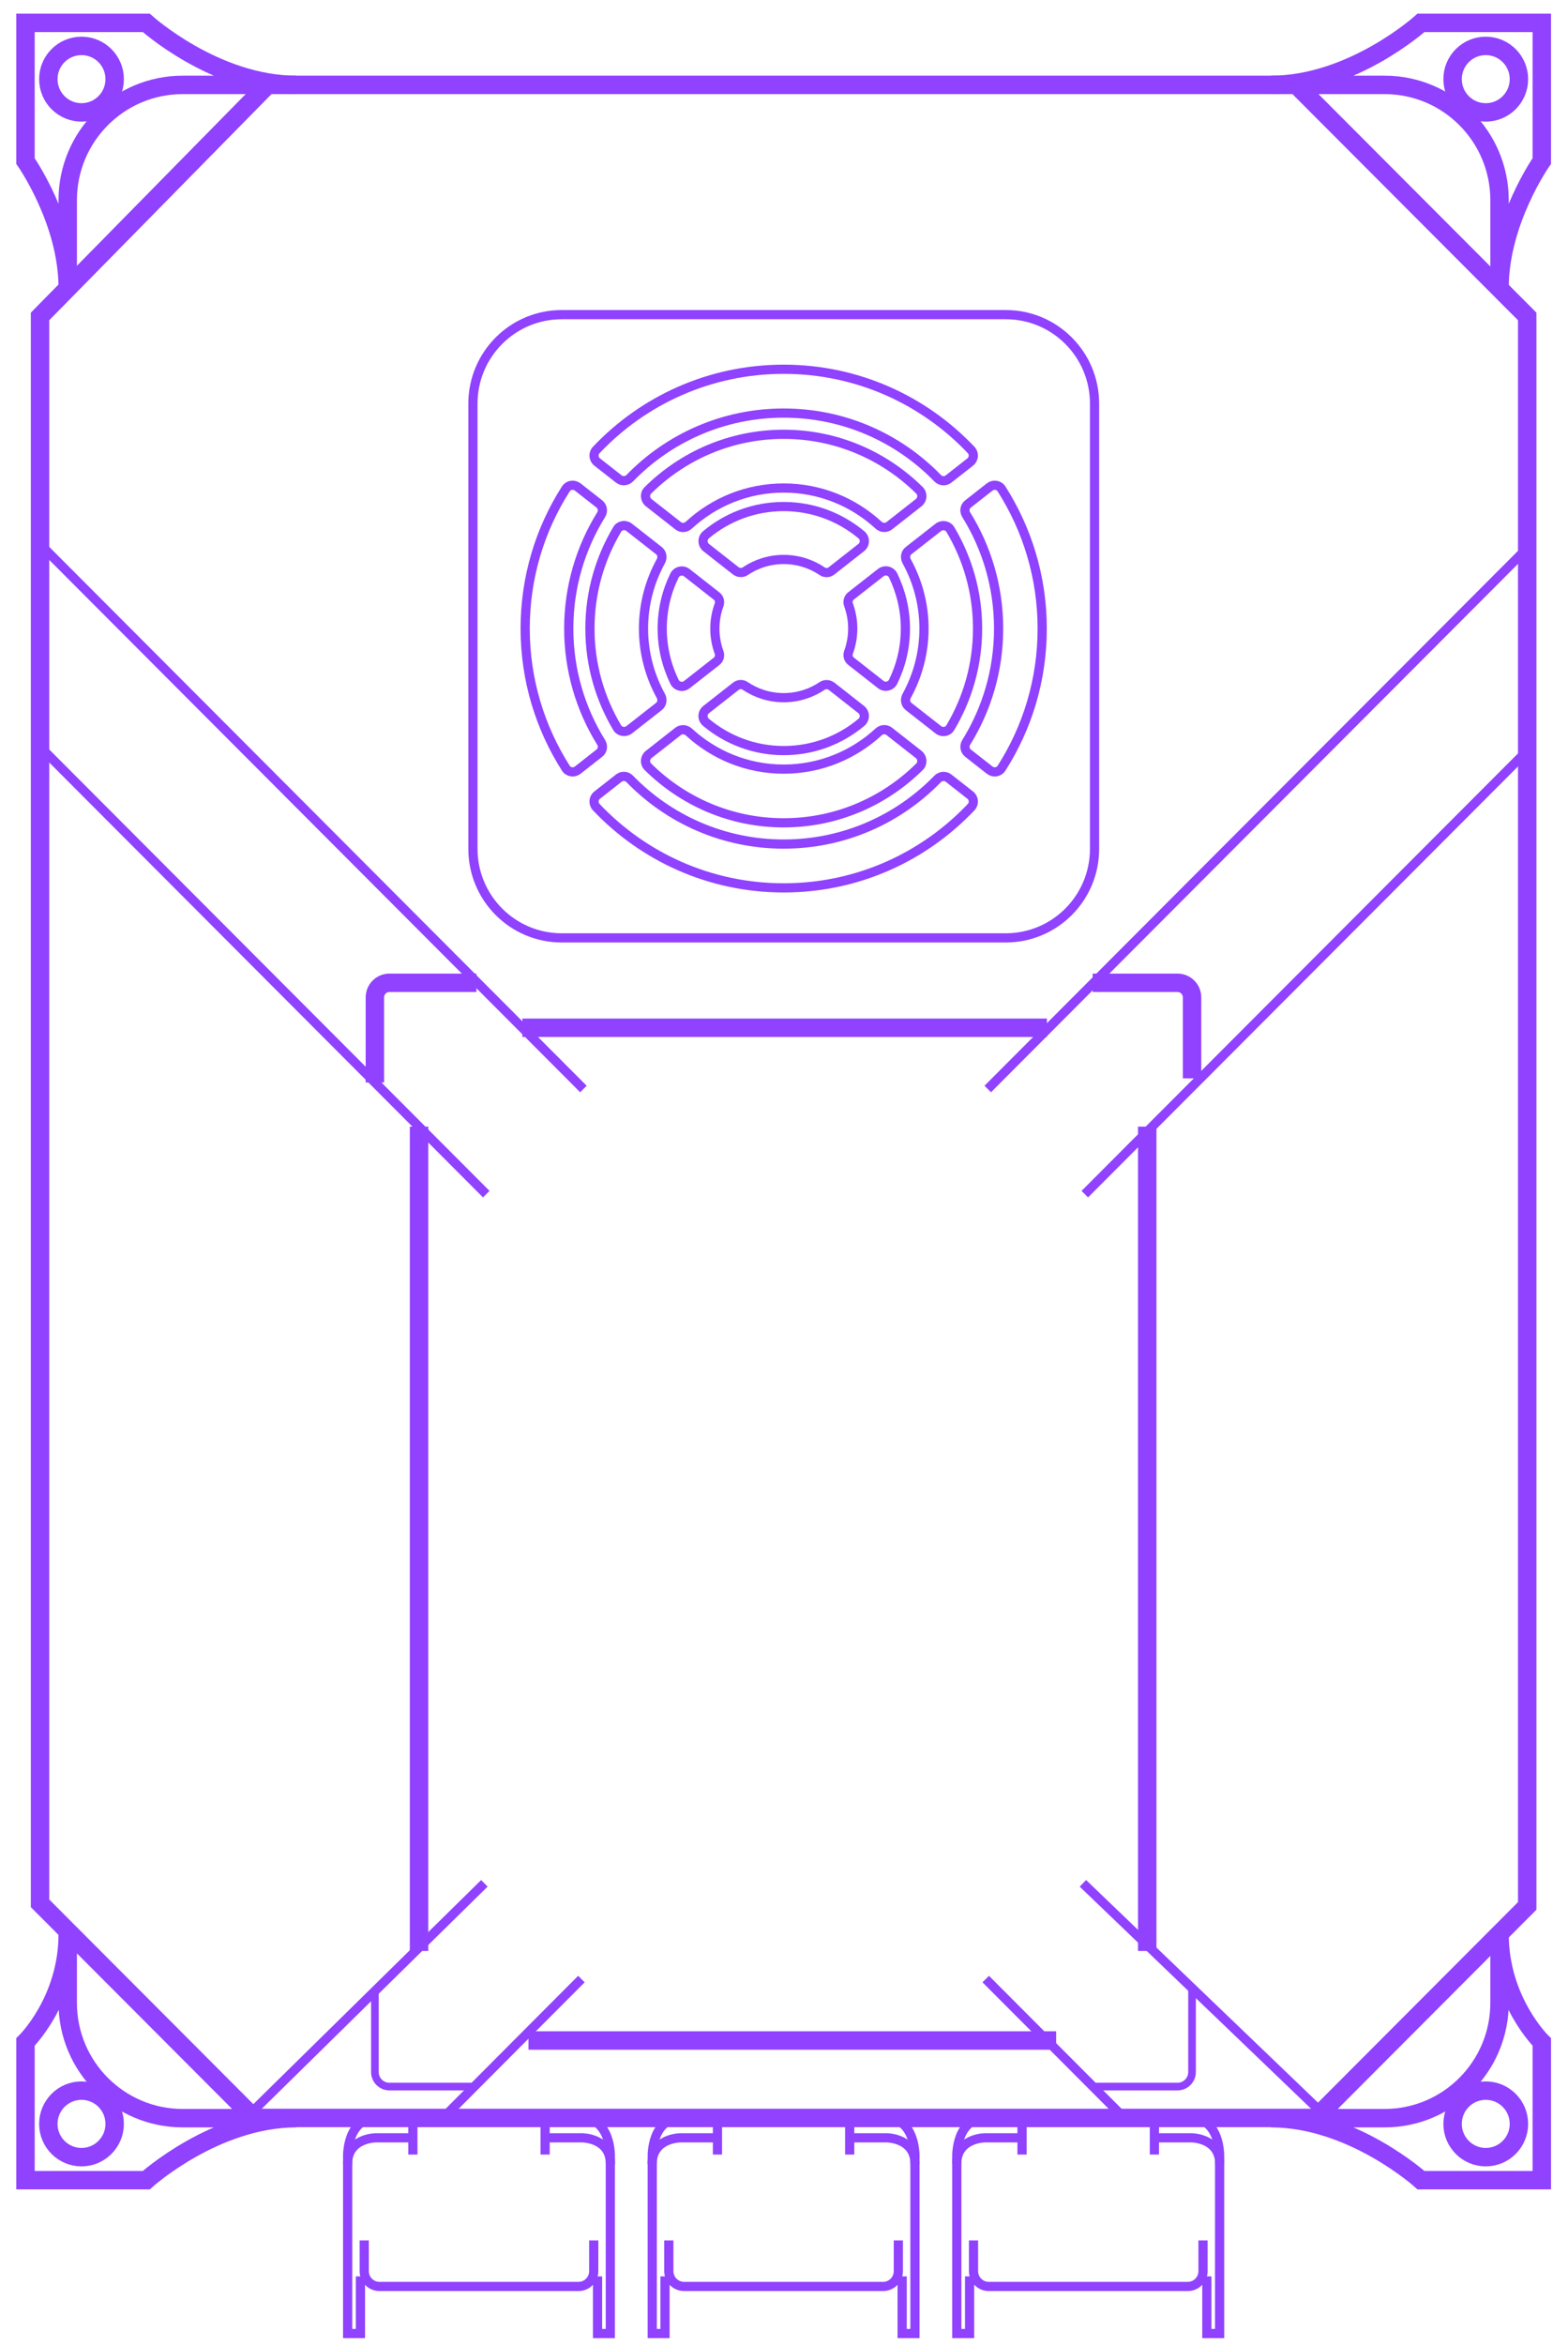 <svg width="91" height="136" viewBox="0 0 91 136" fill="none" xmlns="http://www.w3.org/2000/svg">
<path d="M2.324 18.351V110.378L14.746 122.823H76.361L88.633 110.528V18.351L75.23 4.923H15.533L2.324 18.351Z" stroke="#9042FF" stroke-width="1.069" stroke-miterlimit="10"/>
<path d="M75.451 4.923H80.354C84.035 4.923 87.027 7.913 87.027 11.608V16.683C87.027 12.826 89.479 9.34 89.479 9.34V1.326H82.468C82.468 1.326 78.481 4.923 73.76 4.923" stroke="#9042FF" stroke-width="1.069" stroke-miterlimit="10"/>
<path d="M86.227 6.519C87.29 6.519 88.152 5.656 88.152 4.59C88.152 3.525 87.29 2.662 86.227 2.662C85.164 2.662 84.302 3.525 84.302 4.59C84.302 5.656 85.164 6.519 86.227 6.519Z" stroke="#9042FF" stroke-width="1.069" stroke-miterlimit="10"/>
<path d="M15.507 4.923H10.603C6.922 4.923 3.93 7.913 3.93 11.608V16.683C3.93 12.826 1.479 9.34 1.479 9.34V1.326H8.489C8.489 1.326 12.476 4.923 17.198 4.923" stroke="#9042FF" stroke-width="1.069" stroke-miterlimit="10"/>
<path d="M4.73 6.519C5.793 6.519 6.655 5.656 6.655 4.59C6.655 3.525 5.793 2.662 4.73 2.662C3.667 2.662 2.805 3.525 2.805 4.59C2.805 5.656 3.667 6.519 4.73 6.519Z" stroke="#9042FF" stroke-width="1.069" stroke-miterlimit="10"/>
<path d="M15.507 122.836H10.603C6.922 122.836 3.93 119.845 3.93 116.151V112.169C3.93 116.027 1.479 118.418 1.479 118.418V126.432H8.489C8.489 126.432 12.476 122.836 17.198 122.836" stroke="#9042FF" stroke-width="1.069" stroke-miterlimit="10"/>
<path d="M4.73 125.097C5.793 125.097 6.655 124.233 6.655 123.168C6.655 122.103 5.793 121.239 4.73 121.239C3.667 121.239 2.805 122.103 2.805 123.168C2.805 124.233 3.667 125.097 4.73 125.097Z" stroke="#9042FF" stroke-width="1.069" stroke-miterlimit="10"/>
<path d="M75.451 122.836H80.354C84.035 122.836 87.027 119.845 87.027 116.151V112.17C87.027 116.027 89.479 118.418 89.479 118.418V126.432H82.468C82.468 126.432 78.481 122.836 73.76 122.836" stroke="#9042FF" stroke-width="1.069" stroke-miterlimit="10"/>
<path d="M86.227 125.097C87.29 125.097 88.152 124.233 88.152 123.168C88.152 122.103 87.29 121.239 86.227 121.239C85.164 121.239 84.302 122.103 84.302 123.168C84.302 124.233 85.164 125.097 86.227 125.097Z" stroke="#9042FF" stroke-width="1.069" stroke-miterlimit="10"/>
<path d="M28.221 69.251L2.551 43.534" stroke="#9042FF" stroke-width="0.534" stroke-miterlimit="10"/>
<path d="M33.859 63.153L2.551 31.786" stroke="#9042FF" stroke-width="0.534" stroke-miterlimit="10"/>
<path d="M62.957 69.251L88.633 43.534" stroke="#9042FF" stroke-width="0.534" stroke-miterlimit="10"/>
<path d="M57.325 63.153L88.633 31.786" stroke="#9042FF" stroke-width="0.534" stroke-miterlimit="10"/>
<path d="M62.847 109.218L77.031 122.823" stroke="#9042FF" stroke-width="0.534" stroke-miterlimit="10"/>
<path d="M57.208 114.769L65.246 122.823" stroke="#9042FF" stroke-width="0.534" stroke-miterlimit="10"/>
<path d="M28.111 109.218L14.271 122.822" stroke="#9042FF" stroke-width="0.534" stroke-miterlimit="10"/>
<path d="M33.743 114.769L25.711 122.823" stroke="#9042FF" stroke-width="0.534" stroke-miterlimit="10"/>
<path d="M21.757 115.466V120.158C21.757 120.627 22.134 121.005 22.602 121.005H27.526" stroke="#9042FF" stroke-width="0.443" stroke-miterlimit="10"/>
<path d="M63.289 121.005H68.336C68.804 121.005 69.181 120.627 69.181 120.158V115.225" stroke="#9042FF" stroke-width="0.443" stroke-miterlimit="10"/>
<path d="M69.182 62.534V57.842C69.182 57.373 68.805 56.995 68.336 56.995H63.413" stroke="#9042FF" stroke-width="1.069" stroke-miterlimit="10"/>
<path d="M24.319 65.335V113.14" stroke="#9042FF" stroke-width="1.069" stroke-miterlimit="10"/>
<path d="M66.58 65.335V113.14" stroke="#9042FF" stroke-width="1.069" stroke-miterlimit="10"/>
<path d="M30.315 59.602H60.759" stroke="#9042FF" stroke-width="1.069" stroke-miterlimit="10"/>
<path d="M31.204 118.333H60.759" stroke="#9042FF" stroke-width="1.069" stroke-miterlimit="10" stroke-linecap="square"/>
<path d="M27.649 56.995H22.602C22.134 56.995 21.757 57.373 21.757 57.842V62.775" stroke="#9042FF" stroke-width="1.069" stroke-miterlimit="10"/>
<path d="M45.482 23.955C48.988 23.955 52.155 25.401 54.418 27.734C54.587 27.91 54.86 27.929 55.049 27.779L56.304 26.796C56.525 26.626 56.551 26.3 56.363 26.098C53.631 23.212 49.768 21.414 45.482 21.414C41.196 21.414 37.333 23.212 34.602 26.098C34.413 26.3 34.439 26.626 34.66 26.796L35.915 27.779C36.104 27.929 36.377 27.903 36.546 27.734C38.809 25.401 41.977 23.955 45.482 23.955Z" stroke="#9042FF" stroke-width="0.534" stroke-miterlimit="10"/>
<path d="M33.008 36.452C33.008 34.028 33.698 31.767 34.888 29.851C35.018 29.643 34.972 29.376 34.784 29.226L33.529 28.242C33.308 28.073 32.989 28.118 32.839 28.353C31.343 30.692 30.479 33.468 30.479 36.452C30.479 39.436 31.35 42.211 32.839 44.55C32.989 44.785 33.314 44.831 33.529 44.661L34.784 43.677C34.979 43.528 35.018 43.26 34.888 43.052C33.698 41.136 33.008 38.875 33.008 36.452Z" stroke="#9042FF" stroke-width="0.534" stroke-miterlimit="10"/>
<path d="M45.482 48.949C41.977 48.949 38.809 47.502 36.546 45.169C36.377 44.993 36.104 44.974 35.915 45.124L34.66 46.108C34.439 46.277 34.413 46.603 34.602 46.805C37.333 49.691 41.196 51.49 45.482 51.49C49.768 51.49 53.631 49.691 56.363 46.805C56.551 46.603 56.525 46.277 56.304 46.108L55.049 45.124C54.86 44.974 54.587 45 54.418 45.169C52.155 47.502 48.988 48.949 45.482 48.949Z" stroke="#9042FF" stroke-width="0.534" stroke-miterlimit="10"/>
<path d="M57.435 28.242L56.18 29.226C55.985 29.376 55.946 29.643 56.076 29.851C57.266 31.767 57.955 34.028 57.955 36.452C57.955 38.875 57.266 41.136 56.076 43.052C55.946 43.26 55.991 43.528 56.18 43.677L57.435 44.661C57.656 44.831 57.975 44.785 58.124 44.55C59.62 42.211 60.485 39.436 60.485 36.452C60.485 33.468 59.614 30.692 58.124 28.353C57.975 28.118 57.65 28.073 57.435 28.242Z" stroke="#9042FF" stroke-width="0.534" stroke-miterlimit="10"/>
<path d="M45.482 25.186C42.406 25.186 39.629 26.431 37.6 28.437C37.398 28.633 37.424 28.972 37.645 29.148L39.356 30.49C39.538 30.633 39.798 30.62 39.974 30.457C41.424 29.122 43.355 28.301 45.482 28.301C47.609 28.301 49.54 29.122 50.991 30.457C51.166 30.614 51.42 30.633 51.608 30.49L53.319 29.148C53.54 28.972 53.566 28.639 53.364 28.437C51.335 26.431 48.558 25.186 45.482 25.186Z" stroke="#9042FF" stroke-width="0.534" stroke-miterlimit="10"/>
<path d="M53.625 36.452C53.625 37.872 53.254 39.201 52.617 40.361C52.506 40.569 52.545 40.824 52.734 40.974L54.458 42.322C54.679 42.498 55.01 42.446 55.153 42.198C56.155 40.517 56.734 38.55 56.734 36.452C56.734 34.354 56.155 32.386 55.153 30.705C55.01 30.464 54.679 30.412 54.458 30.581L52.734 31.93C52.545 32.073 52.506 32.334 52.617 32.542C53.254 33.702 53.625 35.031 53.625 36.452Z" stroke="#9042FF" stroke-width="0.534" stroke-miterlimit="10"/>
<path d="M37.346 36.452C37.346 35.031 37.717 33.702 38.354 32.542C38.465 32.334 38.426 32.08 38.237 31.93L36.514 30.581C36.292 30.405 35.961 30.457 35.818 30.705C34.816 32.386 34.237 34.354 34.237 36.452C34.237 38.55 34.816 40.517 35.818 42.198C35.961 42.439 36.292 42.492 36.514 42.322L38.237 40.973C38.426 40.83 38.465 40.569 38.354 40.361C37.717 39.201 37.346 37.872 37.346 36.452Z" stroke="#9042FF" stroke-width="0.534" stroke-miterlimit="10"/>
<path d="M45.482 44.603C43.355 44.603 41.424 43.782 39.974 42.446C39.798 42.29 39.544 42.27 39.356 42.413L37.645 43.756C37.424 43.931 37.398 44.264 37.6 44.466C39.629 46.473 42.406 47.717 45.482 47.717C48.558 47.717 51.335 46.473 53.364 44.466C53.566 44.27 53.54 43.931 53.319 43.756L51.608 42.413C51.426 42.27 51.166 42.283 50.991 42.446C49.54 43.782 47.609 44.603 45.482 44.603Z" stroke="#9042FF" stroke-width="0.534" stroke-miterlimit="10"/>
<path d="M45.483 40.459C44.65 40.459 43.883 40.205 43.245 39.775C43.076 39.657 42.849 39.677 42.693 39.807L40.982 41.15C40.741 41.338 40.741 41.697 40.976 41.892C42.198 42.909 43.766 43.528 45.483 43.528C47.2 43.528 48.767 42.915 49.99 41.892C50.224 41.697 50.217 41.338 49.983 41.15L48.273 39.807C48.11 39.683 47.889 39.664 47.72 39.775C47.083 40.205 46.315 40.459 45.483 40.459Z" stroke="#9042FF" stroke-width="0.534" stroke-miterlimit="10"/>
<path d="M45.482 32.445C46.315 32.445 47.082 32.699 47.719 33.129C47.888 33.246 48.116 33.227 48.272 33.096L49.983 31.754C50.223 31.565 50.223 31.207 49.989 31.011C48.766 29.995 47.199 29.376 45.482 29.376C43.765 29.376 42.198 29.988 40.975 31.011C40.741 31.207 40.748 31.565 40.982 31.754L42.692 33.096C42.855 33.22 43.076 33.239 43.245 33.129C43.882 32.699 44.65 32.445 45.482 32.445Z" stroke="#9042FF" stroke-width="0.534" stroke-miterlimit="10"/>
<path d="M49.489 36.452C49.489 36.934 49.404 37.39 49.248 37.82C49.177 38.009 49.229 38.217 49.385 38.341L51.115 39.697C51.355 39.885 51.707 39.801 51.837 39.527C52.292 38.595 52.546 37.553 52.546 36.452C52.546 35.351 52.285 34.308 51.837 33.376C51.707 33.103 51.355 33.018 51.115 33.207L49.385 34.562C49.229 34.686 49.177 34.895 49.248 35.083C49.404 35.514 49.489 35.97 49.489 36.452Z" stroke="#9042FF" stroke-width="0.534" stroke-miterlimit="10"/>
<path d="M39.862 39.703L41.592 38.348C41.748 38.224 41.8 38.015 41.729 37.827C41.573 37.396 41.488 36.94 41.488 36.458C41.488 35.976 41.573 35.513 41.729 35.09C41.8 34.901 41.748 34.692 41.592 34.569L39.862 33.213C39.622 33.025 39.271 33.109 39.141 33.383C38.685 34.315 38.432 35.357 38.432 36.458C38.432 37.559 38.692 38.602 39.141 39.533C39.271 39.807 39.622 39.892 39.862 39.703Z" stroke="#9042FF" stroke-width="0.534" stroke-miterlimit="10"/>
<path d="M58.372 18.247H32.598C29.753 18.247 27.447 20.557 27.447 23.407V49.229C27.447 52.079 29.753 54.389 32.598 54.389H58.372C61.217 54.389 63.523 52.079 63.523 49.229V23.407C63.523 20.557 61.217 18.247 58.372 18.247Z" stroke="#9042FF" stroke-width="0.534" stroke-miterlimit="10"/>
<path d="M23.962 124.947V122.823H21.874C20.144 122.823 20.177 125.005 20.177 125.005V135.326H20.918V132.01" stroke="#9042FF" stroke-width="0.534" stroke-miterlimit="10"/>
<path d="M23.962 123.976H21.809C21.809 123.976 20.17 123.976 20.17 125.494" stroke="#9042FF" stroke-width="0.534" stroke-miterlimit="10"/>
<path d="M31.636 124.947V122.823H33.723C35.453 122.823 35.421 125.005 35.421 125.005V135.326H34.679V132.01" stroke="#9042FF" stroke-width="0.534" stroke-miterlimit="10"/>
<path d="M31.636 123.976H33.788C33.788 123.976 35.427 123.976 35.427 125.494" stroke="#9042FF" stroke-width="0.534" stroke-miterlimit="10"/>
<path d="M21.139 129.925V131.71C21.139 132.199 21.535 132.596 22.023 132.596H33.574C34.061 132.596 34.458 132.199 34.458 131.71V129.925" stroke="#9042FF" stroke-width="0.534" stroke-miterlimit="10"/>
<path d="M41.639 124.947V122.823H39.551C37.821 122.823 37.854 125.005 37.854 125.005V135.326H38.595V132.01" stroke="#9042FF" stroke-width="0.534" stroke-miterlimit="10"/>
<path d="M41.638 123.976H39.486C39.486 123.976 37.847 123.976 37.847 125.494" stroke="#9042FF" stroke-width="0.534" stroke-miterlimit="10"/>
<path d="M49.313 124.947V122.823H51.401C53.131 122.823 53.099 125.005 53.099 125.005V135.326H52.357V132.01" stroke="#9042FF" stroke-width="0.534" stroke-miterlimit="10"/>
<path d="M49.312 123.976H51.465C51.465 123.976 53.104 123.976 53.104 125.494" stroke="#9042FF" stroke-width="0.534" stroke-miterlimit="10"/>
<path d="M38.816 129.925V131.71C38.816 132.199 39.213 132.596 39.701 132.596H51.251C51.739 132.596 52.136 132.199 52.136 131.71V129.925" stroke="#9042FF" stroke-width="0.534" stroke-miterlimit="10"/>
<path d="M59.314 124.947V122.823H57.227C55.497 122.823 55.529 125.005 55.529 125.005V135.326H56.271V132.01" stroke="#9042FF" stroke-width="0.534" stroke-miterlimit="10"/>
<path d="M59.314 123.976H57.161C57.161 123.976 55.523 123.976 55.523 125.494" stroke="#9042FF" stroke-width="0.534" stroke-miterlimit="10"/>
<path d="M66.996 124.947V122.823H69.084C70.814 122.823 70.781 125.005 70.781 125.005V135.326H70.04V132.01" stroke="#9042FF" stroke-width="0.534" stroke-miterlimit="10"/>
<path d="M66.996 123.976H69.149C69.149 123.976 70.788 123.976 70.788 125.494" stroke="#9042FF" stroke-width="0.534" stroke-miterlimit="10"/>
<path d="M56.499 129.925V131.71C56.499 132.199 56.896 132.596 57.383 132.596H68.934C69.422 132.596 69.818 132.199 69.818 131.71V129.925" stroke="#9042FF" stroke-width="0.534" stroke-miterlimit="10"/>
</svg>
